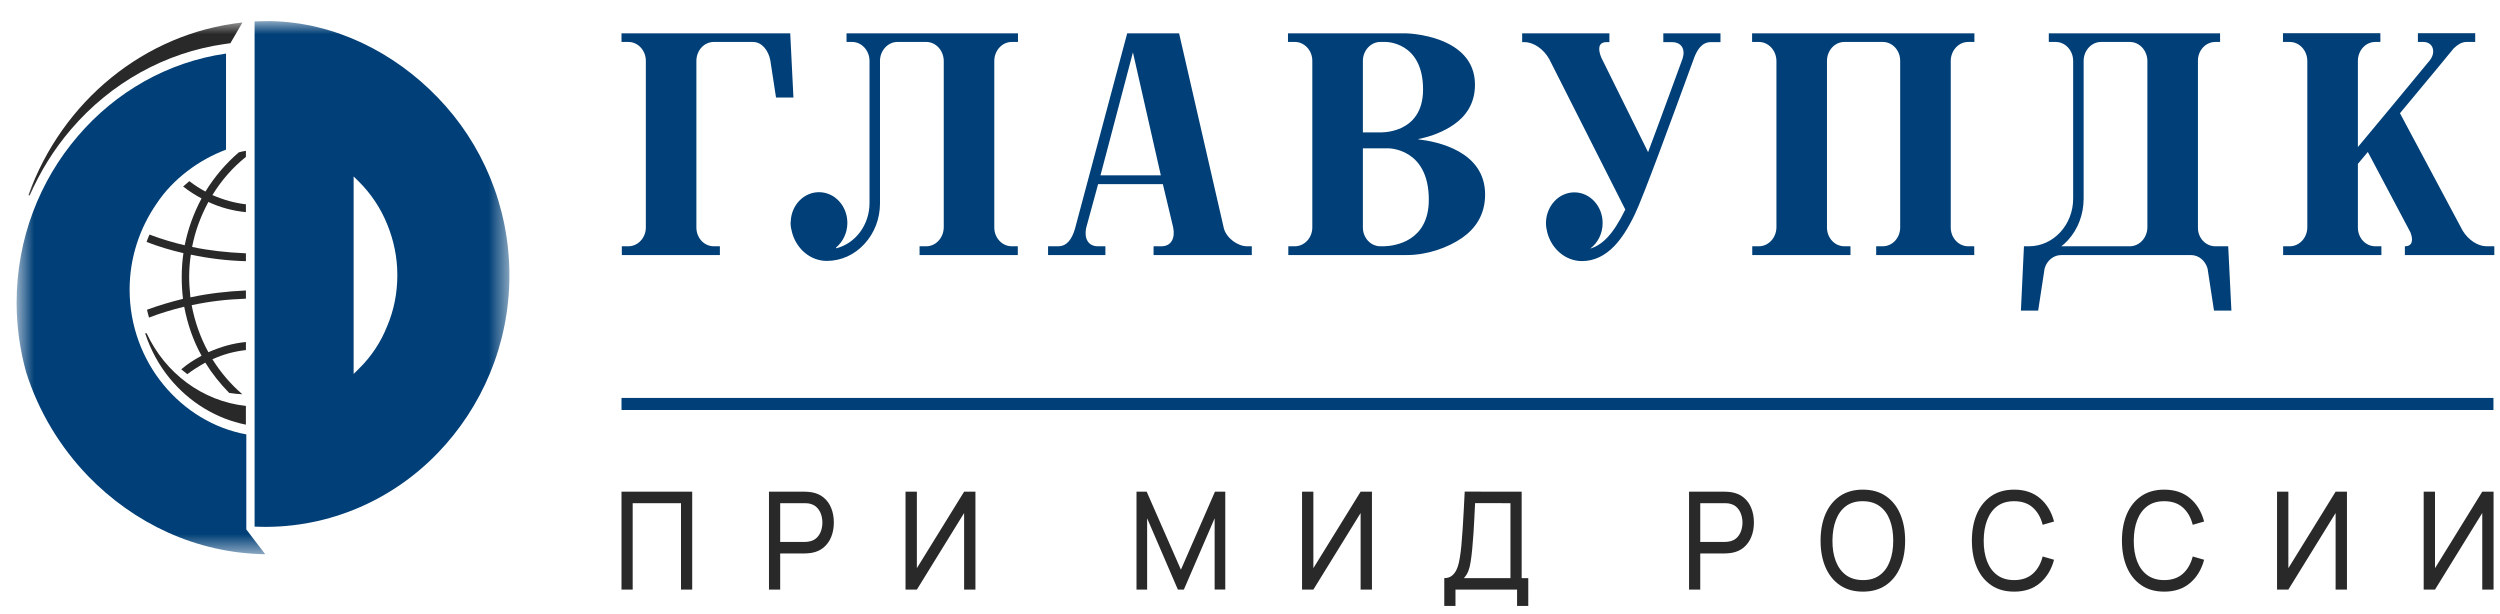 <svg width="110" height="27" viewBox="0 0 110 27" fill="none" xmlns="http://www.w3.org/2000/svg">
<mask id="mask0_32_1343" style="mask-type:luminance" maskUnits="userSpaceOnUse" x="0" y="0" width="23" height="25">
<path d="M22.432 0.928H0.731V24.386H22.432V0.928Z" fill="white"/>
</mask>
<g mask="url(#mask0_32_1343)">
<path d="M3.875 20.947C5.887 23.024 8.629 24.342 11.67 24.386L10.838 23.296V19.113C9.386 18.848 8.11 18.045 7.196 16.933C6.269 15.806 5.703 14.34 5.703 12.742C5.703 11.343 6.146 10.039 6.883 8.971C7.599 7.881 8.744 7.034 9.945 6.585V2.357C7.374 2.725 5.082 4.051 3.432 5.981C1.747 7.94 0.731 10.51 0.731 13.317C0.731 14.37 0.881 15.408 1.147 16.366C1.699 18.119 2.654 19.68 3.875 20.947Z" fill="#003F77"/>
<path d="M19.256 4.287C17.374 2.335 14.769 0.987 11.911 0.928H11.836C11.624 0.928 11.413 0.936 11.202 0.943V23.171C14.203 23.311 17.128 22.14 19.256 19.938C21.2 17.927 22.414 15.158 22.414 12.116C22.414 9.067 21.2 6.29 19.256 4.287ZM17.04 14.34C16.76 15.055 16.33 15.695 15.798 16.218L15.56 16.454V7.763L15.798 7.999C16.33 8.529 16.76 9.177 17.04 9.877C17.326 10.577 17.483 11.32 17.483 12.108C17.483 12.911 17.326 13.663 17.04 14.34Z" fill="#003F77"/>
<path d="M1.258 8.568L1.271 8.604L1.312 8.59C1.769 7.544 2.376 6.564 3.127 5.688C4.879 3.64 7.28 2.307 9.872 1.939L10.137 1.902L10.669 0.989C6.346 1.46 2.731 4.472 1.258 8.568Z" fill="#29292A"/>
<path d="M6.455 14.671L6.414 14.649L6.393 14.686C6.632 15.4 6.993 16.071 7.471 16.652C8.337 17.706 9.524 18.427 10.819 18.685V17.86C8.896 17.654 7.266 16.41 6.455 14.671Z" fill="#29292A"/>
<path d="M9.346 15.808C9.817 15.594 10.294 15.462 10.82 15.403V15.049H10.813C10.267 15.101 9.715 15.255 9.169 15.498C8.821 14.865 8.569 14.151 8.433 13.429C9.176 13.267 9.96 13.171 10.82 13.142V12.781H10.813C9.988 12.818 9.169 12.913 8.378 13.083C8.344 12.751 8.323 12.464 8.323 12.191C8.323 11.838 8.351 11.514 8.398 11.205C9.196 11.374 10.008 11.47 10.813 11.492H10.82V11.146C9.967 11.109 9.176 11.02 8.453 10.866C8.583 10.181 8.828 9.518 9.169 8.885C9.681 9.128 10.233 9.275 10.813 9.334H10.82V8.988C10.335 8.936 9.838 8.796 9.346 8.583C9.749 7.927 10.24 7.367 10.82 6.903V6.638H10.813C10.71 6.653 10.608 6.675 10.506 6.704C9.933 7.198 9.435 7.78 9.04 8.428C8.801 8.303 8.562 8.148 8.33 7.971C8.235 8.052 8.146 8.126 8.057 8.207C8.344 8.428 8.61 8.597 8.869 8.73C8.514 9.393 8.269 10.085 8.126 10.792C7.628 10.674 7.103 10.52 6.578 10.321C6.53 10.424 6.489 10.534 6.448 10.645C6.98 10.851 7.519 11.013 8.071 11.138C8.023 11.455 7.996 11.809 7.996 12.191C7.996 12.493 8.01 12.81 8.051 13.149C7.519 13.282 6.987 13.436 6.468 13.628C6.496 13.746 6.523 13.863 6.557 13.974C7.007 13.797 7.512 13.642 8.105 13.495C8.255 14.283 8.508 15.005 8.869 15.653C8.508 15.845 8.221 16.036 7.976 16.25C8.064 16.323 8.153 16.397 8.242 16.463C8.467 16.294 8.719 16.132 9.033 15.955C9.326 16.434 9.681 16.876 10.083 17.288C10.274 17.318 10.465 17.34 10.663 17.347C10.158 16.913 9.715 16.397 9.346 15.808Z" fill="#29292A"/>
</g>
<path fill-rule="evenodd" clip-rule="evenodd" d="M109.407 10.836C109.028 10.836 108.612 10.563 108.359 10.153L105.599 4.982C106.021 4.479 106.469 3.937 106.967 3.335L106.968 3.335L107.295 2.94C107.466 2.736 107.637 2.527 107.815 2.309L107.957 2.135C108.121 1.975 108.299 1.854 108.507 1.846H108.909V1.46H106.387V1.846H106.625C107.05 1.846 107.198 2.28 106.916 2.65L106.844 2.737L106.841 2.74C105.576 4.272 104.607 5.444 103.747 6.47V2.666C103.754 2.216 104.089 1.846 104.513 1.846H104.736V1.46H100.451V1.846H100.749C101.173 1.846 101.515 2.216 101.522 2.674V10.008C101.515 10.466 101.173 10.836 100.749 10.836H100.458V11.222H104.781V10.836H104.513C104.089 10.836 103.754 10.475 103.747 10.024V7.21C103.888 7.041 104.037 6.864 104.185 6.687L106.06 10.225C106.187 10.555 106.157 10.836 105.814 10.836V11.222H109.75V10.836H109.407ZM34.77 1.468L34.911 4.291H34.145L33.892 2.642C33.81 2.232 33.535 1.846 33.126 1.846H31.631H31.407C30.983 1.846 30.649 2.216 30.641 2.666V10.024C30.649 10.474 30.983 10.836 31.407 10.836H31.675V11.222H27.36V10.836H27.651C28.067 10.836 28.417 10.466 28.417 10.008V2.674C28.417 2.216 28.067 1.846 27.651 1.846H27.346V1.468H34.77ZM86.874 1.846H86.599C86.183 1.846 85.84 2.216 85.833 2.666V10.024C85.84 10.474 86.183 10.836 86.599 10.836H86.867V11.222H82.552V10.836H82.842C83.266 10.836 83.608 10.466 83.608 10.008V2.674C83.608 2.216 83.266 1.846 82.842 1.846H81.153C80.729 1.846 80.395 2.216 80.387 2.666V10.024C80.395 10.474 80.729 10.836 81.153 10.836H81.421V11.222H77.099V10.836H77.389C77.813 10.836 78.155 10.466 78.163 10.008V2.674C78.155 2.216 77.813 1.846 77.389 1.846H77.092V1.468H86.874V1.846ZM98.182 13.667L98.041 10.836H97.475C97.051 10.836 96.709 10.474 96.709 10.024V2.666C96.709 2.216 97.051 1.846 97.475 1.846H97.683V1.468H90.147V1.846H90.452C90.876 1.846 91.219 2.224 91.219 2.682V8.737C91.219 9.895 90.349 10.836 89.277 10.836H89.054L88.92 13.667H89.679L89.962 11.817C90.058 11.472 90.349 11.222 90.698 11.222H96.396C96.746 11.222 97.036 11.472 97.133 11.817L97.416 13.667H98.182ZM90.981 10.579C91.434 10.088 91.68 9.429 91.68 8.737V2.666C91.687 2.216 92.029 1.846 92.446 1.846H93.711C94.135 1.846 94.477 2.216 94.485 2.674V10.008C94.477 10.466 94.135 10.836 93.711 10.836H90.698C90.795 10.764 90.891 10.675 90.981 10.579ZM62.407 6.116V6.132C63.248 6.229 65.345 6.655 65.345 8.561C65.345 9.469 64.899 10.072 64.333 10.466C63.716 10.893 62.809 11.222 61.901 11.222H61.35H56.686V10.836H56.976C57.392 10.836 57.742 10.466 57.742 10.008V2.674C57.742 2.216 57.392 1.846 56.976 1.846H56.671V1.468H61.886C61.886 1.468 64.899 1.532 64.899 3.728C64.899 4.564 64.49 5.119 63.969 5.481C63.552 5.77 63.002 6.003 62.407 6.116ZM62.615 3.937C62.615 1.822 60.964 1.846 60.964 1.846H60.733C60.316 1.846 59.974 2.216 59.967 2.666V5.826H60.688C60.688 5.826 62.615 5.939 62.615 3.937ZM60.733 10.836H60.911C61.365 10.82 62.868 10.627 62.868 8.786C62.868 6.502 61.075 6.526 61.075 6.526H59.967V10.024C59.974 10.474 60.316 10.836 60.733 10.836ZM54.871 10.836C54.462 10.836 53.971 10.482 53.852 10.056L51.88 1.468H49.596L47.297 10.072C47.164 10.515 46.955 10.836 46.554 10.836H46.115V11.222H48.637V10.836H48.302C47.885 10.836 47.699 10.498 47.788 10.04L48.317 8.102H51.166L51.62 10.008C51.717 10.482 51.531 10.836 51.106 10.836H50.757V11.222H55.079V10.836H54.871ZM48.421 7.716L49.849 2.304L51.077 7.716H48.421ZM44.791 1.846H44.515C44.099 1.846 43.756 2.216 43.749 2.666V10.024C43.756 10.475 44.099 10.836 44.515 10.836H44.783V11.222H40.461V10.836H40.758C41.175 10.836 41.517 10.466 41.525 10.008V2.674C41.517 2.216 41.175 1.846 40.758 1.846H39.486C39.077 1.846 38.735 2.208 38.72 2.65V8.947C38.72 9.622 38.475 10.257 38.036 10.732C37.597 11.214 37.002 11.48 36.377 11.48C35.655 11.48 35.045 10.949 34.852 10.233C34.815 10.097 34.785 9.96 34.785 9.807L34.792 9.759V9.751C34.815 9.027 35.365 8.456 36.035 8.456C36.726 8.456 37.284 9.059 37.284 9.807C37.284 10.249 37.084 10.643 36.786 10.893L36.793 10.925C37.634 10.716 38.259 9.903 38.259 8.93V2.682C38.259 2.224 37.917 1.846 37.493 1.846H37.247V1.468H44.791V1.846ZM73.186 1.468H75.701V1.854H75.277C74.897 1.854 74.689 2.16 74.533 2.562V2.57L74.439 2.826C73.556 5.24 72.302 8.669 71.929 9.437C71.631 10.056 71.348 10.491 71.036 10.82C70.612 11.262 70.136 11.488 69.608 11.488C68.886 11.488 68.276 10.957 68.083 10.241C68.046 10.104 68.023 9.96 68.023 9.815V9.775V9.767C68.053 9.043 68.596 8.464 69.273 8.464C69.958 8.464 70.516 9.067 70.516 9.815C70.516 10.281 70.3 10.692 69.965 10.941C70.233 10.86 70.478 10.708 70.716 10.458C70.984 10.177 71.237 9.783 71.513 9.22L68.172 2.61C67.926 2.16 67.48 1.854 67.078 1.854H66.975V1.468H70.813V1.854H70.687C70.307 1.854 70.307 2.184 70.463 2.546L72.516 6.695C72.828 5.867 73.168 4.939 73.488 4.066C73.68 3.539 73.867 3.031 74.034 2.578C74.168 2.152 73.975 1.862 73.58 1.854H73.186V1.468Z" fill="#003F77"/>
<path d="M27.346 18.04H109.712V17.509H27.346V18.04Z" fill="#003F77"/>
<path fill-rule="evenodd" clip-rule="evenodd" d="M81.965 26.032C81.569 26.032 81.232 25.938 80.955 25.748C80.678 25.559 80.467 25.295 80.321 24.958C80.177 24.621 80.105 24.231 80.105 23.788C80.105 23.345 80.177 22.955 80.321 22.618C80.467 22.281 80.678 22.018 80.955 21.828C81.232 21.639 81.569 21.544 81.965 21.544C82.364 21.544 82.702 21.639 82.978 21.828C83.255 22.018 83.466 22.281 83.61 22.618C83.754 22.955 83.826 23.345 83.826 23.788C83.826 24.231 83.754 24.621 83.61 24.958C83.466 25.295 83.255 25.559 82.978 25.748C82.702 25.938 82.364 26.032 81.965 26.032ZM81.965 25.524C82.263 25.526 82.51 25.454 82.707 25.308C82.907 25.161 83.055 24.956 83.153 24.695C83.253 24.433 83.302 24.131 83.302 23.788C83.302 23.443 83.253 23.141 83.153 22.881C83.055 22.622 82.907 22.42 82.707 22.274C82.51 22.128 82.263 22.055 81.965 22.053C81.668 22.051 81.421 22.122 81.224 22.268C81.028 22.414 80.88 22.617 80.78 22.879C80.681 23.14 80.63 23.443 80.628 23.788C80.626 24.131 80.675 24.433 80.775 24.692C80.875 24.951 81.023 25.155 81.221 25.302C81.42 25.448 81.668 25.522 81.965 25.524ZM87.612 25.748C87.889 25.938 88.226 26.032 88.623 26.032C89.084 26.032 89.463 25.906 89.76 25.652C90.059 25.397 90.265 25.056 90.378 24.629L89.877 24.485C89.796 24.805 89.651 25.058 89.442 25.245C89.233 25.431 88.96 25.524 88.623 25.524C88.326 25.524 88.078 25.451 87.878 25.305C87.679 25.158 87.529 24.954 87.43 24.695C87.33 24.433 87.281 24.131 87.283 23.788C87.284 23.443 87.335 23.141 87.435 22.881C87.535 22.62 87.683 22.417 87.88 22.271C88.078 22.125 88.326 22.053 88.623 22.053C88.96 22.053 89.233 22.145 89.442 22.331C89.651 22.516 89.796 22.77 89.877 23.091L90.378 22.947C90.265 22.518 90.059 22.177 89.76 21.924C89.463 21.671 89.084 21.544 88.623 21.544C88.226 21.544 87.889 21.639 87.612 21.828C87.335 22.018 87.124 22.281 86.978 22.618C86.835 22.955 86.763 23.345 86.763 23.788C86.763 24.231 86.835 24.621 86.978 24.958C87.124 25.295 87.335 25.559 87.612 25.748ZM95.225 26.032C94.829 26.032 94.492 25.938 94.216 25.748C93.938 25.559 93.727 25.295 93.581 24.958C93.438 24.621 93.365 24.231 93.365 23.788C93.365 23.345 93.438 22.955 93.581 22.618C93.727 22.281 93.938 22.018 94.216 21.828C94.492 21.639 94.829 21.544 95.225 21.544C95.687 21.544 96.066 21.671 96.363 21.924C96.663 22.177 96.868 22.518 96.981 22.947L96.48 23.091C96.398 22.77 96.254 22.516 96.045 22.331C95.837 22.145 95.563 22.053 95.225 22.053C94.928 22.053 94.681 22.125 94.484 22.271C94.287 22.417 94.138 22.62 94.038 22.881C93.938 23.141 93.888 23.443 93.886 23.788C93.884 24.131 93.933 24.433 94.033 24.695C94.132 24.954 94.282 25.158 94.481 25.305C94.68 25.451 94.928 25.524 95.225 25.524C95.563 25.524 95.837 25.431 96.045 25.245C96.254 25.058 96.398 24.805 96.48 24.485L96.981 24.629C96.868 25.056 96.663 25.397 96.363 25.652C96.066 25.906 95.687 26.032 95.225 26.032ZM102.767 25.943H103.266V21.634H102.767L100.688 25V21.634H100.19V25.943H100.688L102.767 22.573V25.943ZM109.219 25.943H109.717V21.634H109.219L107.14 25V21.634H106.642V25.943H107.14L109.219 22.573V25.943ZM74.318 21.634V25.943H74.811V24.351H75.893C75.932 24.351 75.978 24.349 76.032 24.345C76.085 24.341 76.137 24.335 76.187 24.327C76.401 24.291 76.581 24.211 76.727 24.087C76.874 23.962 76.985 23.805 77.059 23.618C77.135 23.428 77.172 23.22 77.172 22.992C77.172 22.763 77.136 22.554 77.061 22.367C76.988 22.177 76.877 22.021 76.729 21.897C76.584 21.773 76.403 21.694 76.187 21.658C76.137 21.648 76.085 21.642 76.032 21.64C75.978 21.636 75.932 21.634 75.893 21.634H74.318ZM75.877 23.845H74.811V22.14H75.877C75.912 22.14 75.951 22.141 75.996 22.145C76.042 22.147 76.085 22.154 76.126 22.166C76.253 22.196 76.357 22.254 76.436 22.34C76.517 22.426 76.576 22.526 76.613 22.642C76.65 22.756 76.669 22.873 76.669 22.992C76.669 23.112 76.65 23.23 76.613 23.345C76.576 23.459 76.517 23.559 76.436 23.645C76.357 23.728 76.253 23.786 76.126 23.818C76.085 23.828 76.042 23.835 75.996 23.839C75.951 23.843 75.912 23.845 75.877 23.845ZM63.548 26.661V25.437C63.694 25.437 63.812 25.397 63.902 25.317C63.994 25.238 64.066 25.13 64.118 24.994C64.17 24.857 64.209 24.702 64.234 24.53C64.262 24.359 64.284 24.181 64.301 23.998C64.325 23.738 64.344 23.487 64.359 23.244C64.376 23 64.39 22.748 64.403 22.487C64.416 22.225 64.431 21.94 64.447 21.631L66.953 21.634V25.437H67.244V26.661H66.751V25.943H64.041V26.661H63.548ZM64.411 25.437H66.46V22.14L64.904 22.137C64.893 22.368 64.882 22.59 64.871 22.804C64.862 23.015 64.85 23.229 64.835 23.444C64.82 23.66 64.802 23.888 64.78 24.129C64.759 24.353 64.736 24.546 64.71 24.71C64.687 24.871 64.651 25.011 64.606 25.129C64.559 25.244 64.495 25.347 64.411 25.437ZM59.867 25.943H60.366V21.634H59.867L57.788 25V21.634H57.29V25.943H57.788L59.867 22.573V25.943ZM50.006 25.943V21.634H50.454L51.96 25.066L53.458 21.634H53.912V25.94H53.444V22.804L52.09 25.943H51.827L50.474 22.804V25.943H50.006ZM42.421 25.943H42.919V21.634H42.421L40.342 25V21.634H39.843V25.943H40.342L42.421 22.573V25.943ZM33.835 25.943V21.634H35.41C35.449 21.634 35.495 21.636 35.549 21.64C35.602 21.642 35.654 21.648 35.704 21.658C35.92 21.694 36.1 21.773 36.246 21.897C36.394 22.021 36.505 22.177 36.578 22.367C36.652 22.554 36.689 22.763 36.689 22.992C36.689 23.22 36.651 23.428 36.576 23.618C36.502 23.805 36.391 23.962 36.243 24.087C36.098 24.211 35.918 24.291 35.704 24.327C35.654 24.335 35.602 24.341 35.549 24.345C35.495 24.349 35.449 24.351 35.41 24.351H34.328V25.943H33.835ZM34.328 23.845H35.394C35.429 23.845 35.468 23.843 35.513 23.839C35.559 23.835 35.602 23.828 35.643 23.818C35.77 23.786 35.873 23.728 35.953 23.645C36.034 23.559 36.093 23.459 36.13 23.345C36.167 23.23 36.185 23.112 36.185 22.992C36.185 22.873 36.167 22.756 36.13 22.642C36.093 22.526 36.034 22.426 35.953 22.34C35.873 22.254 35.77 22.196 35.643 22.166C35.602 22.154 35.559 22.147 35.513 22.145C35.468 22.141 35.429 22.14 35.394 22.14H34.328V23.845ZM27.346 21.634V25.943H27.838V22.14H29.964V25.943H30.457V21.634H27.346Z" fill="#29292A"/>
</svg>
